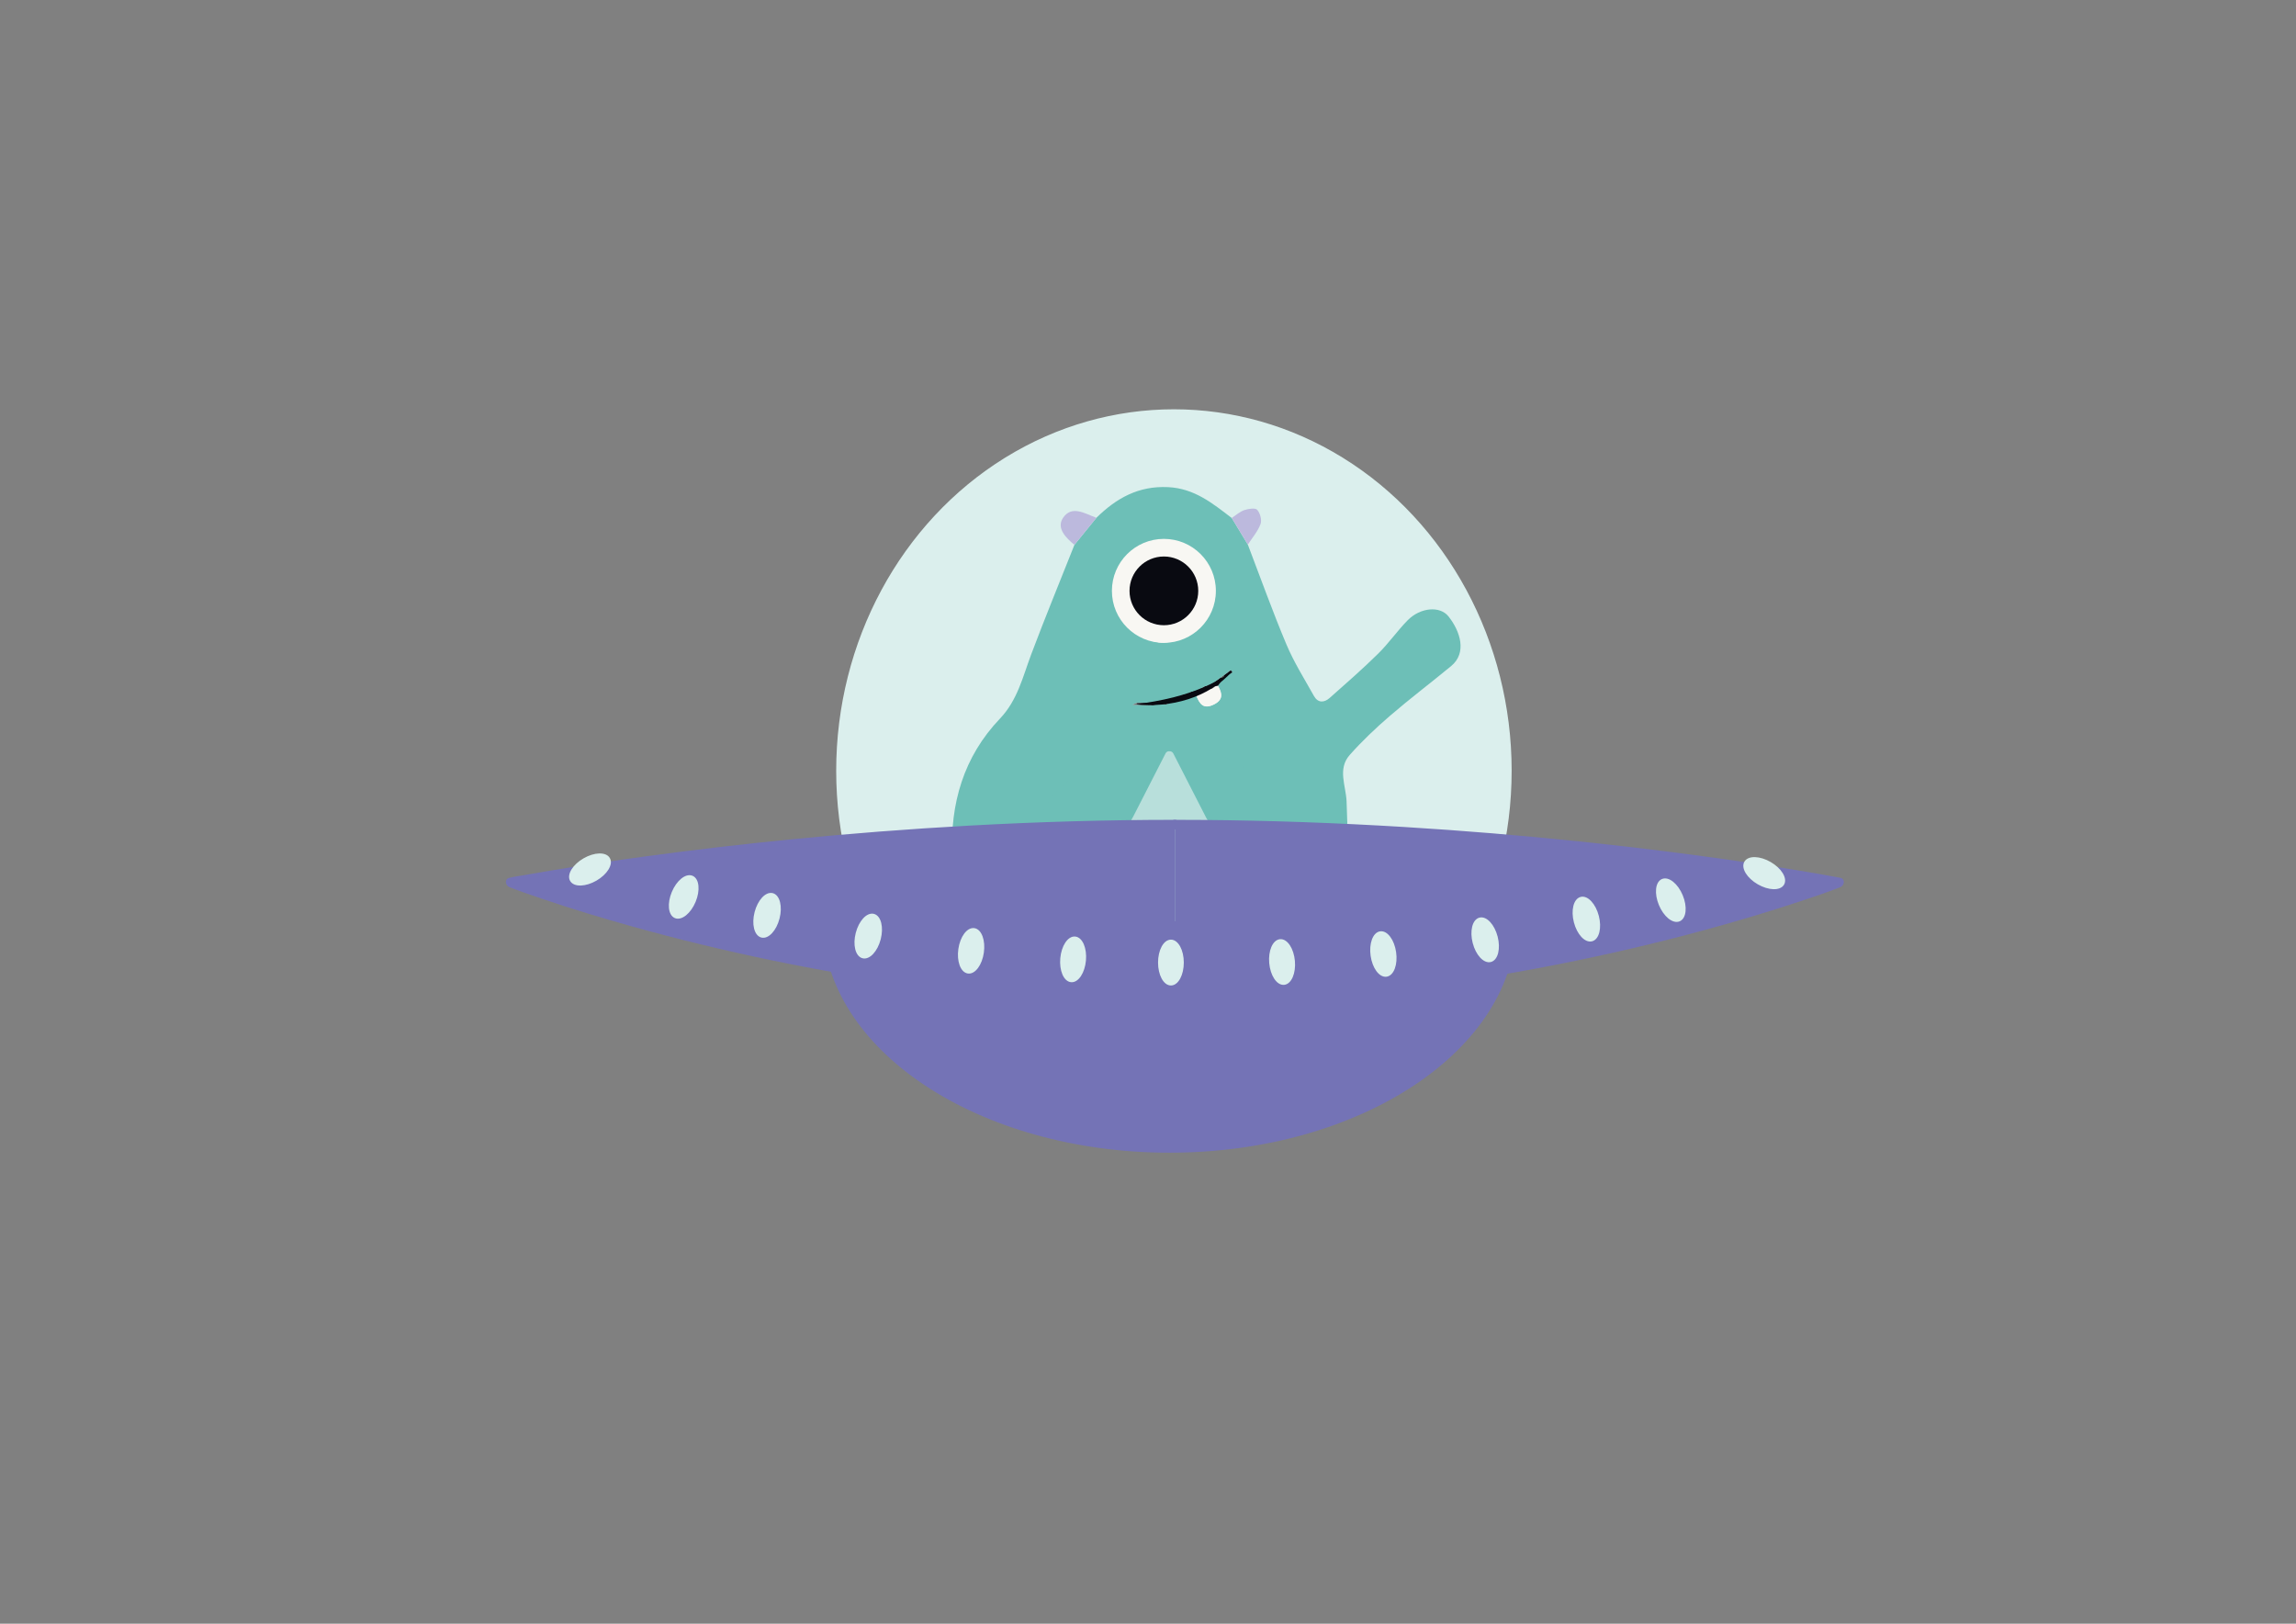 <?xml version="1.0" encoding="utf-8"?>
<!-- Generator: Adobe Illustrator 28.0.0, SVG Export Plug-In . SVG Version: 6.00 Build 0)  -->
<svg version="1.1" xmlns="http://www.w3.org/2000/svg" xmlns:xlink="http://www.w3.org/1999/xlink" x="0px" y="0px"
	 viewBox="0 0 841.89 595.28" style="enable-background:new 0 0 841.89 595.28;" xml:space="preserve">
<rect x="0" y="0" width="841.89" height="595.28" fill="#808080" stroke="none"/>
<style type="text/css">
	.st0{display:none;}
	.st1{display:inline;fill:#35363E;}
	.st2{display:inline;fill:none;stroke:#F8AD79;stroke-miterlimit:10;}
	.st3{display:inline;}
	.st4{fill:#F7924D;}
	.st5{fill:#F8AD79;stroke:#F8AD79;stroke-miterlimit:10;}
	.st6{fill:#F8AD79;stroke:#F8AD79;stroke-width:0.424;stroke-miterlimit:10;}
	.st7{fill:#F7924D;stroke:#F8AD79;stroke-miterlimit:10;}
	.st8{fill:#F7924D;stroke:#F7924D;stroke-width:1.91;stroke-miterlimit:10;}
	.st9{fill:#F7924D;stroke:#F8AD79;stroke-width:1.494;stroke-miterlimit:10;}
	.st10{fill:#F7924D;stroke:#F7924D;stroke-width:1.494;stroke-miterlimit:10;}
	.st11{fill:#F8AD79;stroke:#F8AD79;stroke-width:0.283;stroke-miterlimit:10;}
	.st12{fill:#F7924D;stroke:#F8AD79;stroke-width:0.283;stroke-miterlimit:10;}
	.st13{fill:#F7924D;stroke:#F7924D;stroke-width:0.541;stroke-miterlimit:10;}
	.st14{fill:#F7924D;stroke:#F8AD79;stroke-width:0.423;stroke-miterlimit:10;}
	.st15{fill:#F7924D;stroke:#F7924D;stroke-width:0.423;stroke-miterlimit:10;}
	.st16{display:inline;fill:#F8F7F3;}
	.st17{fill:#DBEFED;stroke:#DBEFED;stroke-width:1.035;stroke-miterlimit:10;}
	.st18{fill:#6DBFB7;}
	.st19{fill:#BCB9DD;}
	.st20{fill:#B8DFDB;}
	.st21{fill:#F8F7F3;}
	.st22{fill:#67696F;}
	.st23{fill:#090A11;}
	.st24{fill:#35363E;}
	.st25{fill:#414042;}
	.st26{fill:#6D6E71;}
	.st27{fill:#58595B;}
	.st28{fill:#BCBEC0;}
	.st29{fill:#939598;}
	.st30{fill:#7473B6;}
	.st31{fill:#7473B6;stroke:#7473B6;stroke-width:0.716;stroke-miterlimit:10;}
	.st32{fill:#DBEFED;stroke:#DBEFED;stroke-width:0.926;stroke-miterlimit:10;}
</style>
<g id="Layer_1">
</g>
<g id="Layer_6" class="st0">
	<rect x="-0.78" y="-1.31" class="st1" width="843.45" height="597.89"/>
</g>
<g id="Layer_4" class="st0">
	<path class="st2" d="M-22.79,492.65"/>
	<g class="st3">
		<path class="st4" d="M819.45,109.8c0,46.25-37.49,83.74-83.74,83.74s-83.74-37.49-83.74-83.74c0-32.52,20.49-55.08,23.75-58.43
			c3-3.08,26.16-26.13,59.99-25.31C775.03,27.01,819.45,60,819.45,109.8z"/>
		<path class="st5" d="M675.71,51.37c0,0-54.9-20.04-39.07,20.3S758,176.01,796.3,176.52c38.3,0.51,37.53-21.37,19.36-41.75
			l-4.63,11.66c0,0,8.76,13.79-7.75,12.83s-109.96-31.08-143.15-91.34c0,0-9.66-17.01,9.6-9.4L675.71,51.37z"/>
	</g>
	<g class="st3">
		<path class="st4" d="M149.61,170.1c0,19.62,15.9,35.52,35.52,35.52s35.52-15.9,35.52-35.52c0-13.79-8.69-23.36-10.07-24.78
			c-1.27-1.31-11.1-11.08-25.44-10.74C168.45,134.99,149.61,148.98,149.61,170.1z"/>
		<path class="st6" d="M210.57,145.32c0,0,23.29-8.5,16.57,8.61s-51.47,44.25-67.72,44.47s-15.92-9.06-8.21-17.71l1.97,4.95
			c0,0-3.72,5.85,3.29,5.44s46.64-13.18,60.71-38.74c0,0,4.1-7.22-4.07-3.99L210.57,145.32z"/>
	</g>
	<g class="st3">
		<path class="st5" d="M142.34,542.42c0,49.5-40.12,89.62-89.62,89.62c-49.49,0-89.61-40.12-89.61-89.62
			c0-26.13,11.18-49.65,29.03-66.02c12.29-11.29,27.75-19.19,44.89-22.22c5.09-0.9,10.34-1.37,15.69-1.37
			c18.96,0,36.55,5.89,51.03,15.94c10.14,7.03,18.77,16.11,25.26,26.64C137.47,509.06,142.34,525.17,142.34,542.42z"/>
		<ellipse class="st7" cx="47.36" cy="491.34" rx="13.45" ry="12.26"/>
		<path class="st8" d="M39,463.17c0,12.93-11.5,23.4-25.68,23.4c-8.79,0-16.56-4.03-21.18-10.17
			c12.29-11.29,27.75-19.19,44.89-22.22C38.3,456.94,39,459.98,39,463.17z"/>
		<ellipse class="st7" cx="83.11" cy="593.81" rx="13.45" ry="12.26"/>
		<ellipse class="st9" cx="79.36" cy="542.57" rx="20.6" ry="17.87"/>
		<ellipse class="st9" cx="13.32" cy="582.4" rx="20.6" ry="17.87"/>
		<path class="st10" d="M129.01,495.39c-2.58,1.01-5.44,1.57-8.46,1.57c-11.37,0-20.59-8-20.59-17.87c0-3.85,1.4-7.42,3.79-10.34
			C113.89,475.78,122.52,484.86,129.01,495.39z"/>
	</g>
	<g class="st3">
		<path class="st11" d="M756.15,496.96c0,14.03-11.37,25.39-25.39,25.39c-14.02,0-25.39-11.37-25.39-25.39
			c0-7.4,3.17-14.07,8.23-18.71c3.48-3.2,7.86-5.44,12.72-6.3c1.44-0.26,2.93-0.39,4.45-0.39c5.37,0,10.36,1.67,14.46,4.52
			c2.87,1.99,5.32,4.56,7.16,7.55C754.77,487.51,756.15,492.07,756.15,496.96z"/>
		<ellipse class="st12" cx="729.24" cy="482.48" rx="3.81" ry="3.47"/>
		<path class="st13" d="M726.87,474.5c0,3.66-3.26,6.63-7.28,6.63c-2.49,0-4.69-1.14-6-2.88c3.48-3.2,7.86-5.44,12.72-6.3
			C726.67,472.74,726.87,473.6,726.87,474.5z"/>
		<ellipse class="st12" cx="739.36" cy="511.52" rx="3.81" ry="3.47"/>
		<ellipse class="st14" cx="738.3" cy="497" rx="5.84" ry="5.06"/>
		<ellipse class="st14" cx="719.59" cy="508.29" rx="5.84" ry="5.06"/>
		<path class="st15" d="M752.37,483.63c-0.73,0.29-1.54,0.44-2.4,0.44c-3.22,0-5.83-2.27-5.83-5.06c0-1.09,0.4-2.1,1.07-2.93
			C748.09,478.08,750.53,480.65,752.37,483.63z"/>
	</g>
</g>
<g id="Layer_5" class="st0">
	<polygon class="st16" points="38.29,23.19 39.84,28.52 45.1,30.25 40.52,33.37 40.5,38.92 36.11,35.52 30.83,37.21 32.71,31.99 
		29.47,27.49 35.01,27.66 	"/>
	<polygon class="st16" points="204.44,400.52 205.99,405.84 211.25,407.58 206.67,410.7 206.64,416.24 202.26,412.85 196.98,414.54 
		198.85,409.32 195.62,404.82 201.16,404.99 	"/>
	<polygon class="st16" points="132.32,229.97 133.87,235.29 139.13,237.03 134.55,240.15 134.52,245.69 130.14,242.3 124.86,243.98 
		126.73,238.77 123.5,234.27 129.04,234.44 	"/>
	<polygon class="st16" points="569.91,51.39 571.46,56.72 576.73,58.45 572.15,61.57 572.12,67.12 567.74,63.72 562.46,65.41 
		564.33,60.19 561.09,55.69 566.63,55.86 	"/>
	<polygon class="st16" points="89.41,104.52 90.45,108.09 93.97,109.25 90.9,111.34 90.89,115.05 87.95,112.78 84.41,113.91 
		85.67,110.42 83.5,107.4 87.21,107.52 	"/>
	<polygon class="st16" points="38.29,274.2 39.84,279.53 45.1,281.26 40.52,284.38 40.5,289.93 36.11,286.53 30.83,288.22 
		32.71,283 29.47,278.5 35.01,278.67 	"/>
	<polygon class="st16" points="668.03,585.95 669.58,591.27 674.84,593.01 670.26,596.13 670.23,601.67 665.85,598.28 
		660.57,599.96 662.44,594.75 659.21,590.25 664.75,590.42 	"/>
	<polygon class="st16" points="468.59,462.51 470.14,467.84 475.41,469.57 470.83,472.69 470.8,478.24 466.42,474.84 461.14,476.53 
		463.01,471.31 459.77,466.81 465.31,466.98 	"/>
	<polygon class="st16" points="801.26,534.71 802.81,540.03 808.07,541.77 803.49,544.89 803.46,550.43 799.08,547.04 793.8,548.73 
		795.68,543.51 792.44,539.01 797.98,539.18 	"/>
	<polygon class="st16" points="785.63,358.43 787.18,363.75 792.44,365.49 787.86,368.61 787.83,374.15 783.45,370.76 
		778.17,372.44 780.04,367.23 776.81,362.73 782.35,362.89 	"/>
	<polygon class="st16" points="642.59,219.96 644.14,225.28 649.4,227.02 644.82,230.14 644.8,235.68 640.41,232.29 635.13,233.97 
		637.01,228.76 633.77,224.26 639.31,224.43 	"/>
	<polygon class="st16" points="308.14,126.71 309.69,132.03 314.95,133.77 310.37,136.89 310.34,142.43 305.96,139.04 
		300.68,140.73 302.55,135.51 299.32,131.01 304.86,131.18 	"/>
	<polygon class="st16" points="767.84,256.54 771.28,260.89 776.81,260.52 773.74,265.13 775.79,270.28 770.46,268.78 766.2,272.33 
		765.97,266.79 761.29,263.84 766.48,261.91 	"/>
	<polygon class="st16" points="261.35,497.03 263.54,499.8 267.07,499.57 265.11,502.51 266.42,505.8 263.02,504.84 260.3,507.1 
		260.15,503.57 257.16,501.69 260.48,500.46 	"/>
	<polygon class="st16" points="355.27,548.07 357.46,550.84 360.99,550.61 359.03,553.55 360.34,556.83 356.94,555.88 
		354.22,558.14 354.08,554.61 351.08,552.72 354.4,551.49 	"/>
	<polygon class="st16" points="465.86,116.39 465.1,119.94 467.59,122.57 463.98,122.95 462.24,126.13 460.77,122.81 457.21,122.14 
		459.91,119.72 459.44,116.12 462.58,117.94 	"/>
	<polygon class="st16" points="580.19,529.98 579.43,533.52 581.92,536.16 578.31,536.53 576.57,539.72 575.1,536.4 571.54,535.73 
		574.24,533.31 573.77,529.71 576.91,531.53 	"/>
	<polygon class="st16" points="650.37,417.5 649.61,421.04 652.1,423.68 648.49,424.05 646.75,427.24 645.28,423.92 641.72,423.25 
		644.42,420.83 643.95,417.23 647.09,419.05 	"/>
	<polygon class="st16" points="284.84,292.37 284.08,295.92 286.57,298.55 282.96,298.93 281.23,302.11 279.76,298.79 
		276.19,298.12 278.89,295.7 278.43,292.1 281.56,293.92 	"/>
	<polygon class="st16" points="411.16,41.65 410.4,45.2 412.89,47.84 409.28,48.21 407.55,51.39 406.08,48.08 402.51,47.41 
		405.21,44.99 404.75,41.39 407.88,43.21 	"/>
	<polygon class="st16" points="820.15,21.3 819.39,24.84 821.88,27.48 818.27,27.85 816.53,31.04 815.06,27.72 811.5,27.05 
		814.2,24.63 813.73,21.03 816.87,22.85 	"/>
	<polygon class="st16" points="237.01,41.65 236.25,45.2 238.74,47.84 235.14,48.21 233.4,51.39 231.93,48.08 228.36,47.41 
		231.06,44.99 230.6,41.39 233.74,43.21 	"/>
	<polygon class="st16" points="164.63,577.96 163.91,581.29 166.25,583.76 162.87,584.11 161.23,587.1 159.85,583.99 156.51,583.36 
		159.04,581.09 158.61,577.71 161.55,579.42 	"/>
	<polygon class="st16" points="55.48,357.88 54.88,360.71 56.86,362.81 53.99,363.11 52.6,365.65 51.43,363.01 48.59,362.47 
		50.74,360.54 50.37,357.67 52.87,359.12 	"/>
</g>
<g id="Layer_2">
	<ellipse class="st17" cx="430.45" cy="282.57" rx="123.32" ry="132"/>
	<g>
		<g>
			<g>
				<path class="st18" d="M371.88,381.91c-2.23-6.93-4.86-13.76-6.6-20.8c-2.39-9.65-4.17-19.45-6.04-29.22
					c-0.32-1.65,0.22-3.47,0.36-5.21c-6.71,0.08-10.04-3.77-10.44-13.04c-0.82-18.99,4.16-36.2,17.48-50.16
					c6.48-6.79,8.38-15.34,11.48-23.58c5.06-13.47,10.55-26.77,15.85-40.15c2.68-3.3,5.36-6.61,8.05-9.91
					c7.29-7.17,15.41-11.77,26.27-11.25c9.67,0.46,16.35,5.96,23.36,11.32c1.97,3.25,3.94,6.5,5.9,9.75
					c4.68,12.22,9.08,24.56,14.16,36.62c2.76,6.55,6.6,12.64,10.08,18.87c1.47,2.63,3.76,2.51,5.77,0.73
					c6.02-5.33,12.08-10.62,17.8-16.26c3.86-3.8,6.99-8.33,10.79-12.21c4.6-4.69,11.84-5.4,15-1.4c4.33,5.48,6.83,13.34,0.94,18.19
					c-7.43,6.13-15.13,11.95-22.42,18.23c-5.19,4.47-10.21,9.22-14.75,14.34c-4.56,5.14-1.39,11.29-1.16,17.07
					c0.45,11.47,0.61,22.94,0.84,34.42c0.07,3.48-0.09,6.96-0.07,10.45c0.08,14.36-1.57,28.49-5.51,42.33
					c-0.36,1.25-0.42,2.59-0.61,3.88c-15.19,1.99-30.37,3.97-45.56,5.96c-2.51-2.62-4.93-5.33-7.54-7.85
					c-5.04-4.86-10.79-3.26-14.44,3.8c-0.79,1.52-2.01,2.82-3.03,4.22c-1.42-0.38-2.82-0.84-4.26-1.12
					C399.69,387.23,385.79,384.58,371.88,381.91z M427.8,258.2c0.31-0.21,0.63-0.42,0.94-0.63c1.03-0.12,2.06-0.24,3.09-0.36
					c0.3-0.21,0.61-0.42,0.91-0.63c0.34-0.11,0.68-0.22,1.02-0.33c0.36-0.01,0.72-0.02,1.09-0.03c0.29-0.21,0.59-0.42,0.88-0.64
					c0.34-0.11,0.68-0.23,1.02-0.34c0.34-0.01,0.69-0.02,1.03-0.03l0.46,0.06l0.45-0.09c1.17,2.71,2.43,4.9,6.11,3.23
					c3.77-1.71,3.49-4.09,1.78-7.01c0.73-0.97,1.45-1.93,2.18-2.9c1.03-0.68,2.06-1.36,3.1-2.04c-0.19-0.26-0.37-0.52-0.56-0.78
					c-0.86,0.64-1.72,1.29-2.59,1.93c-0.36,0.26-0.73,0.52-1.09,0.78c-1.32,0.99-2.64,1.98-3.95,2.97
					c-0.64,0.08-1.28,0.15-1.92,0.23c-0.37,0.26-0.74,0.52-1.11,0.78c-0.31,0.02-0.6,0.09-0.88,0.22c-0.37,0.26-0.73,0.52-1.1,0.78
					c-0.63,0.09-1.25,0.17-1.88,0.26c-0.35,0.24-0.71,0.48-1.06,0.71c-0.32,0.04-0.64,0.12-0.94,0.25c-0.33,0.01-0.67,0.02-1,0.03
					c-0.35,0.24-0.7,0.48-1.06,0.71c-0.32,0.04-0.64,0.12-0.93,0.25c-0.33,0.01-0.66,0.01-0.99,0.02c-0.36,0.24-0.71,0.48-1.07,0.71
					c-0.64,0.09-1.28,0.17-1.92,0.26c-0.33,0.01-0.66,0.02-0.99,0.04c-0.33,0.02-0.66,0.05-1,0.07c-0.3,0.18-0.61,0.36-0.91,0.54
					c-0.37,0.12-0.74,0.23-1.1,0.35c-0.99,0.01-1.98,0.01-2.97,0.02c-1.35,0.03-2.69,0.07-4.04,0.1c-0.53,0.23-1.06,0.45-1.59,0.68
					c2.51,0.06,5.03,0.12,7.55,0.17c0.35-0.11,0.71-0.21,1.06-0.32c0.99-0.01,1.99-0.01,2.98-0.02
					C427.13,258.22,427.47,258.21,427.8,258.2z M428.33,287.86c-12.91-8.54-25.99-8.15-34.93,4.58c-5.93,8.45-9.38,17.37-4.91,28.2
					c7.52,18.2,21.44,30.2,37.27,40.53c1.26,0.82,3.99,0.55,5.42-0.28c4.13-2.37,8.1-5.08,11.85-8.03
					c10.1-7.94,18.67-17.23,24.28-28.95c7.49-15.64-0.53-36.02-16.17-40.81C442.74,280.52,435.23,283.19,428.33,287.86z
					 M408.89,216.97c-1.68,8.19,9.03,18.87,17.74,18.59c9.12-0.29,17.94-8.77,18.07-18.02c0.15-10.55-7.38-18.26-17.18-19
					C417.52,197.8,407.58,207.64,408.89,216.97z"/>
				<path class="st19" d="M371.88,381.91c13.9,2.67,27.81,5.32,41.7,8.01c1.44,0.28,2.84,0.74,4.26,1.12
					c-1.75,4.58-4.95,6.18-9.69,4.79c-1.03-0.3-2.35-0.68-3.23-0.31c-9.46,4-13.53,3.16-19.35-4.25
					C376.59,393.63,373.95,391.83,371.88,381.91z"/>
				<path class="st19" d="M442.86,390.86c15.19-1.99,30.37-3.97,45.56-5.96c-2.17,4.54-4.11,9.35-10.82,7.19
					c-0.67-0.22-1.89,0.44-2.53,1.05c-7.11,6.76-10.33,7.09-19.54,2.36c-1.49-0.76-3.67-0.1-5.27-0.73
					C447.69,393.75,445.32,392.19,442.86,390.86z"/>
				<path class="st19" d="M402.02,189.83c-2.68,3.3-5.36,6.61-8.05,9.91c-3.16-2.55-6.61-6.1-4.26-9.76
					C392.9,185.02,397.84,188.3,402.02,189.83z"/>
				<path class="st19" d="M457.56,199.64c-1.97-3.25-3.94-6.5-5.9-9.75c1.52-0.99,2.92-2.3,4.58-2.87c1.5-0.51,4.05-0.9,4.75-0.11
					c1.08,1.21,1.76,3.77,1.21,5.24C461.19,194.85,459.17,197.17,457.56,199.64z"/>
				<path class="st20" d="M428.33,287.86c6.9-4.68,14.41-7.34,22.81-4.77c15.64,4.79,23.66,25.17,16.17,40.81
					c-5.61,11.72-14.18,21.02-24.28,28.95c-3.75,2.94-7.72,5.66-11.85,8.03c-1.44,0.83-4.17,1.1-5.42,0.28
					c-15.82-10.33-29.74-22.33-37.27-40.53c-4.47-10.82-1.02-19.75,4.91-28.2C402.34,279.71,415.42,279.32,428.33,287.86z"/>
				<path class="st21" d="M408.89,216.97c-1.32-9.33,8.63-19.18,18.63-18.43c9.8,0.74,17.33,8.45,17.18,19
					c-0.13,9.25-8.95,17.73-18.07,18.02C417.93,235.84,407.21,225.17,408.89,216.97z M428.79,204.45c-0.99,0-1.98,0.01-2.97,0.01
					c-0.38,0.37-0.76,0.73-1.13,1.1c-2.82,1.39-6.73,2.07-8.22,4.33c-2.65,4.03-2.58,10.34,1,13.91c5.91,5.91,9.13,6.76,15.18,3.84
					c3.99-1.92,6.56-8.74,6.11-12.35c-0.68-5.45-3.62-8.67-8.82-9.73C429.54,205.19,429.17,204.82,428.79,204.45z"/>
				<path class="st21" d="M446.59,251.41c1.71,2.92,1.99,5.31-1.78,7.01c-3.68,1.67-4.94-0.52-6.11-3.23
					c0.09-0.21,0.15-0.43,0.17-0.66c0.28-0.07,0.55-0.15,0.82-0.25c0.39-0.25,0.78-0.5,1.17-0.75c0.29-0.05,0.58-0.13,0.85-0.25
					c0.38-0.26,0.76-0.51,1.14-0.77c0.3-0.02,0.59-0.09,0.87-0.22l0.45,0.15l0.46-0.12c0.39-0.25,0.78-0.5,1.18-0.74
					C446.06,251.48,446.32,251.42,446.59,251.41z"/>
				<path class="st22" d="M422.74,258.57c-2.51-0.06-5.03-0.12-7.54-0.18c0.56-0.07,1.12-0.15,1.68-0.22c1.33,0.02,2.66,0.05,4,0.07
					C421.49,258.35,422.12,258.46,422.74,258.57z"/>
				<path class="st23" d="M446.59,251.41c-0.27,0.01-0.52,0.06-0.78,0.15c-0.33-0.02-0.66-0.05-0.99-0.07
					c-0.35-0.01-0.7-0.01-1.06-0.02l-0.09-0.09c1.32-0.99,2.64-1.98,3.96-2.97c0.35,0,0.69,0,1.04,0c0,0,0.1,0.1,0.1,0.1
					C448.04,249.48,447.31,250.45,446.59,251.41z"/>
				<path class="st23" d="M448.72,247.64c0.86-0.64,1.72-1.29,2.59-1.93c0.19,0.26,0.37,0.52,0.56,0.78
					c-1.03,0.68-2.06,1.36-3.1,2.04c0,0-0.1-0.1-0.1-0.1C448.7,248.16,448.72,247.9,448.72,247.64z"/>
				<path class="st23" d="M427.81,256.61c0.64-0.09,1.28-0.17,1.92-0.26c0.35,0.02,0.7,0.04,1.05,0.07l0.49,0.01l0.49-0.01
					l0.05,0.05c-0.01,0.25,0,0.5,0.02,0.75c-1.03,0.12-2.06,0.24-3.09,0.36c-0.3-0.1-0.6-0.17-0.91-0.19
					C427.81,257.12,427.8,256.87,427.81,256.61z"/>
				<path class="st24" d="M420.87,258.24c-1.33-0.02-2.66-0.05-4-0.07c0,0-0.09-0.46-0.09-0.46c1.35-0.03,2.69-0.07,4.04-0.1
					C420.85,257.82,420.86,258.03,420.87,258.24z"/>
				<path class="st23" d="M420.87,258.24c-0.01-0.21-0.02-0.42-0.04-0.63c0.99-0.01,1.98-0.01,2.97-0.02c0.01,0.22,0.01,0.43,0,0.65
					c-0.35,0.11-0.71,0.21-1.06,0.32C422.12,258.46,421.49,258.35,420.87,258.24z"/>
				<path class="st25" d="M423.8,258.25c0.01-0.22,0.01-0.43,0-0.65c0.37-0.11,0.74-0.23,1.1-0.34c0,0,0.44,0.11,0.44,0.11
					l0.45-0.01c0.33,0.02,0.66,0.04,0.99,0.06c0,0,0.02,0.02,0.02,0.02c-0.01,0.26-0.02,0.53-0.03,0.79
					C425.79,258.23,424.8,258.24,423.8,258.25z"/>
				<path class="st23" d="M439.69,254.28c-0.27,0.1-0.54,0.19-0.82,0.25c-0.34,0-0.69,0.01-1.03,0.01
					c-0.36-0.04-0.72-0.07-1.08-0.11l0,0c0.01-0.26,0.02-0.52,0.02-0.78c0.63-0.09,1.25-0.17,1.88-0.26
					c0.36,0.01,0.72,0.02,1.08,0.04l0.01,0.01C439.76,253.73,439.74,254,439.69,254.28z"/>
				<path class="st23" d="M443.72,252.29c-0.28,0.13-0.56,0.2-0.87,0.22c-0.37-0.02-0.74-0.04-1.11-0.06l0,0
					c0-0.28,0-0.55,0.01-0.83c0.64-0.08,1.28-0.15,1.92-0.23c0,0,0.09,0.09,0.09,0.09C443.74,251.74,443.72,252.01,443.72,252.29z"
					/>
				<path class="st23" d="M431.79,255.62c0.3-0.13,0.61-0.22,0.93-0.25c0.35,0.02,0.69,0.05,1.04,0.07c0.01,0.28,0.01,0.55,0,0.83
					c-0.34,0.11-0.68,0.22-1.01,0.33c-0.3-0.1-0.61-0.14-0.93-0.13c0,0-0.05-0.05-0.05-0.05
					C431.78,256.15,431.79,255.88,431.79,255.62z"/>
				<path class="st26" d="M416.79,257.71c0,0,0.09,0.47,0.09,0.46c-0.56,0.07-1.12,0.14-1.68,0.22
					C415.73,258.17,416.26,257.94,416.79,257.71z"/>
				<path class="st23" d="M434.78,254.61c0.3-0.13,0.61-0.21,0.94-0.25c0.35,0.02,0.7,0.05,1.04,0.07c0,0,0,0,0,0
					c0,0.27,0,0.55,0,0.82c-0.34,0.11-0.68,0.23-1.02,0.34c-0.3-0.1-0.6-0.11-0.91-0.06C434.79,255.23,434.78,254.92,434.78,254.61z
					"/>
				<path class="st25" d="M434.78,254.61c0,0.31,0.01,0.62,0.04,0.92c-0.01,0.23,0,0.46,0.03,0.69c-0.36,0.01-0.72,0.02-1.09,0.03
					c0.01-0.28,0.01-0.55,0-0.83c0.01-0.26,0.02-0.52,0.02-0.78C434.12,254.64,434.45,254.63,434.78,254.61z"/>
				<path class="st23" d="M441.71,253.28c-0.27,0.11-0.56,0.2-0.85,0.25c-0.37-0.03-0.74-0.05-1.11-0.08c0,0-0.01-0.01-0.01-0.01
					c0.01-0.27,0.01-0.54,0.02-0.81c0.28-0.13,0.57-0.21,0.88-0.22c0.37,0.02,0.73,0.03,1.1,0.05c0,0,0,0,0,0
					C441.75,252.72,441.74,253,441.71,253.28z"/>
				<path class="st25" d="M448.72,247.64c0,0.26-0.02,0.52-0.05,0.78c-0.35,0-0.69,0-1.04,0
					C447.99,248.16,448.36,247.9,448.72,247.64z"/>
				<path class="st25" d="M441.74,252.44c-0.37-0.02-0.73-0.03-1.1-0.05c0.37-0.26,0.74-0.52,1.11-0.78
					C441.74,251.89,441.74,252.17,441.74,252.44z"/>
				<path class="st22" d="M437.84,254.54c0.34,0,0.69-0.01,1.03-0.01c-0.02,0.23-0.08,0.45-0.17,0.66c0,0-0.45,0.09-0.45,0.09
					s-0.46-0.06-0.46-0.06C437.78,255,437.8,254.77,437.84,254.54z"/>
				<path class="st27" d="M430.78,256.41c-0.35-0.02-0.7-0.04-1.05-0.07c0.36-0.24,0.71-0.48,1.07-0.72
					C430.79,255.89,430.78,256.15,430.78,256.41z"/>
				<path class="st25" d="M430.78,256.41c0-0.26,0.01-0.52,0.02-0.78c0.33-0.01,0.66-0.01,0.99-0.02c0,0.27-0.01,0.53-0.02,0.8
					c0,0-0.49,0.01-0.49,0.01L430.78,256.41z"/>
				<path class="st26" d="M434.85,256.23c-0.03-0.23-0.04-0.46-0.03-0.69c0.31-0.06,0.61-0.04,0.91,0.06
					C435.44,255.81,435.14,256.02,434.85,256.23z"/>
				<path class="st27" d="M433.78,254.65c0,0.26-0.01,0.52-0.02,0.78c-0.35-0.02-0.69-0.04-1.04-0.07
					C433.08,255.12,433.43,254.89,433.78,254.65z"/>
				<path class="st22" d="M425.8,257.35l-0.45,0.01c0,0-0.44-0.11-0.44-0.11c0.31-0.18,0.61-0.36,0.92-0.54
					C425.83,256.92,425.82,257.14,425.8,257.35z"/>
				<path class="st27" d="M425.8,257.35c0.03-0.21,0.04-0.42,0.03-0.63c0.33-0.02,0.66-0.05,1-0.07c-0.01,0.26-0.02,0.51-0.03,0.77
					C426.46,257.39,426.13,257.37,425.8,257.35z"/>
				<path class="st25" d="M426.79,257.41c0.01-0.26,0.02-0.51,0.03-0.77c0.33-0.01,0.66-0.02,0.99-0.04c0,0.26,0,0.52,0.03,0.77
					l-0.02,0.09c-0.33-0.01-0.67-0.03-1-0.04L426.79,257.41z"/>
				<path class="st26" d="M431.82,256.46c0.32-0.01,0.63,0.03,0.93,0.13c-0.31,0.21-0.61,0.42-0.91,0.63
					C431.81,256.97,431.8,256.72,431.82,256.46z"/>
				<path class="st27" d="M436.76,254.44c-0.35-0.02-0.7-0.05-1.04-0.07c0.35-0.24,0.71-0.48,1.06-0.71
					C436.78,253.91,436.78,254.18,436.76,254.44z"/>
				<path class="st24" d="M437.84,254.54c-0.04,0.23-0.06,0.45-0.05,0.68c-0.34,0.01-0.69,0.02-1.03,0.03c0-0.27,0-0.55,0-0.82
					C437.12,254.47,437.48,254.51,437.84,254.54z"/>
				<path class="st26" d="M427.84,257.38c0.31,0.03,0.62,0.09,0.91,0.19c-0.32,0.21-0.63,0.42-0.95,0.63c0-0.24,0.01-0.48,0.01-0.73
					L427.84,257.38z"/>
				<path class="st25" d="M439.76,252.62c-0.01,0.27-0.01,0.54-0.02,0.81c-0.36-0.01-0.72-0.02-1.08-0.04
					C439.03,253.14,439.39,252.88,439.76,252.62z"/>
				<path class="st24" d="M427.81,257.48c0,0.24-0.01,0.49-0.01,0.73c-0.34,0.01-0.68,0.02-1.01,0.03c0.01-0.26,0.01-0.53,0.03-0.79
					C427.15,257.45,427.48,257.46,427.81,257.48z"/>
				<path class="st23" d="M429.92,205.56c5.21,1.06,8.14,4.28,8.82,9.73c0.45,3.62-2.12,10.43-6.11,12.35
					c-6.05,2.92-9.27,2.07-15.18-3.84c-3.57-3.58-3.65-9.88-1-13.91c1.49-2.27,5.4-2.94,8.22-4.33c0.37,0.02,0.73,0.04,1.1,0.06
					c1.01,0,2.02,0,3.03,0C429.18,205.6,429.55,205.58,429.92,205.56z"/>
				<path class="st28" d="M425.82,204.47c0.99,0,1.98-0.01,2.97-0.01c0,0,0.04,0.42,0.04,0.42c-1.02,0-2.04,0-3.07,0l-0.12-0.23
					L425.82,204.47z"/>
				<path class="st24" d="M425.79,205.62c-0.37-0.02-0.73-0.04-1.1-0.06c0.38-0.37,0.76-0.73,1.13-1.1c0,0-0.17,0.19-0.17,0.19
					s0.12,0.23,0.12,0.23C425.8,205.13,425.81,205.37,425.79,205.62z"/>
				<path class="st27" d="M429.92,205.56c-0.37,0.02-0.73,0.04-1.1,0.06c-0.02-0.25-0.02-0.49,0.01-0.74c0,0-0.04-0.42-0.04-0.42
					C429.17,204.82,429.54,205.19,429.92,205.56z"/>
				<path class="st25" d="M443.72,252.29c0-0.27,0.01-0.54,0.04-0.81c0.35,0.01,0.71,0.01,1.06,0.02c-0.06,0.27-0.12,0.54-0.18,0.82
					l-0.46,0.12L443.72,252.29z"/>
				<path class="st26" d="M439.75,253.44c0.37,0.03,0.74,0.05,1.11,0.08c-0.39,0.25-0.78,0.5-1.17,0.76
					C439.74,254,439.76,253.73,439.75,253.44z"/>
				<path class="st24" d="M441.71,253.28c0.02-0.28,0.03-0.55,0.03-0.83c0.37,0.02,0.74,0.04,1.11,0.06
					C442.47,252.76,442.09,253.02,441.71,253.28z"/>
				<path class="st29" d="M444.63,252.31c0.06-0.27,0.13-0.54,0.18-0.82c0.33,0.02,0.66,0.05,0.99,0.07
					C445.42,251.81,445.03,252.06,444.63,252.31z"/>
				<path class="st25" d="M428.83,204.88c-0.03,0.25-0.03,0.49-0.01,0.74c-1.01,0-2.02,0-3.03,0c0.02-0.25,0.01-0.5-0.03-0.74
					C426.78,204.88,427.81,204.88,428.83,204.88z"/>
			</g>
			<circle class="st21" cx="426.77" cy="216.62" r="19.06"/>
			<circle class="st23" cx="426.77" cy="216.62" r="12.6"/>
			<g>
				<path class="st23" d="M416.3,258.23c9.41-1.24,18.8-3.2,27.37-7.34c2.86-1.34,5.5-3.05,8.2-4.84
					C443.26,255.9,428.99,259.63,416.3,258.23L416.3,258.23z"/>
			</g>
			<ellipse class="st18" cx="426.77" cy="319.31" rx="49.87" ry="46.98"/>
		</g>
		<g>
			<polygon class="st20" points="428.77,277.11 442.8,304.54 474.18,308.94 451.48,330.3 456.84,360.45 428.77,346.21 400.7,360.45 
				406.06,330.3 383.35,308.94 414.73,304.54 			"/>
			<g>
				<path class="st20" d="M427.33,277.95c2.49,4.86,4.98,9.73,7.47,14.59c1.64,3.21,3.29,6.43,4.93,9.64
					c0.55,1.08,1.13,3.09,2.23,3.79c1.13,0.72,3.32,0.58,4.59,0.75c3.51,0.49,7.02,0.98,10.52,1.47c5.56,0.78,11.11,1.56,16.67,2.34
					c-0.24-0.93-0.49-1.85-0.73-2.78c-3.91,3.67-7.81,7.34-11.72,11.02c-2.61,2.46-5.23,4.92-7.84,7.37c-0.97,0.91-3,2.18-3.49,3.5
					c-0.45,1.21,0.3,3.23,0.51,4.42c0.61,3.42,1.22,6.85,1.83,10.27c0.98,5.52,1.96,11.03,2.94,16.55c0.81-0.63,1.63-1.25,2.44-1.88
					c-4.97-2.52-9.94-5.04-14.91-7.56c-3.24-1.64-6.47-3.28-9.71-4.92c-1.13-0.57-2.93-1.98-4.29-1.98c-1.27,0-2.93,1.29-3.99,1.82
					c-3.34,1.69-6.67,3.38-10.01,5.08c-4.97,2.52-9.94,5.04-14.91,7.56c0.81,0.63,1.63,1.25,2.44,1.88
					c0.95-5.35,1.9-10.71,2.86-16.06c0.62-3.48,1.24-6.96,1.86-10.44c0.23-1.27,1.04-3.45,0.57-4.74c-0.46-1.23-2.34-2.41-3.24-3.26
					c-2.58-2.42-5.16-4.85-7.73-7.27c-4.03-3.79-8.05-7.57-12.08-11.36c-0.24,0.93-0.49,1.85-0.73,2.78
					c5.39-0.76,10.79-1.51,16.18-2.27c3.67-0.51,7.34-1.03,11.01-1.54c1.21-0.17,3.51-0.03,4.59-0.75c1.11-0.75,1.66-2.67,2.23-3.79
					c1.57-3.07,3.14-6.14,4.71-9.21c2.56-5.01,5.13-10.02,7.69-15.03c0.97-1.9-1.9-3.59-2.87-1.68c-2.34,4.57-4.68,9.14-7.02,13.72
					c-1.58,3.09-3.16,6.18-4.74,9.26c-0.52,1.03-1.28,2.13-1.65,3.22c-0.49,1.46-1.17,0.83,0.33,0.47
					c-10.1,2.45-21.04,2.95-31.34,4.39c-1.26,0.18-1.57,2-0.73,2.78c3.66,3.45,7.33,6.89,10.99,10.34c2.58,2.43,5.17,4.86,7.75,7.29
					c0.96,0.9,2.65,3.29,3.94,3.7c-1.23-0.4,0.23-2.36-0.61-0.39c-0.38,0.89-0.39,2.2-0.56,3.15c-0.64,3.58-1.27,7.15-1.91,10.73
					c-0.89,5.03-1.79,10.05-2.68,15.08c-0.26,1.44,1.09,2.57,2.44,1.88c4.68-2.37,9.36-4.75,14.04-7.12
					c3.1-1.57,6.21-3.15,9.31-4.72c1.06-0.54,2.33-1.01,3.31-1.68c0.57-0.39,2.18-0.7,0.57-0.7c-1.56,0-0.2,0.2,0.37,0.59
					c0.94,0.66,2.16,1.09,3.18,1.61c3.22,1.63,6.43,3.26,9.65,4.89c4.68,2.37,9.36,4.75,14.04,7.12c1.36,0.69,2.7-0.44,2.44-1.88
					c-0.89-5.03-1.79-10.05-2.68-15.08c-0.61-3.45-1.23-6.91-1.84-10.36c-0.19-1.06-0.25-2.29-0.59-3.31
					c-0.73-2.17,0.73-0.51-0.65,0.19c1.32-0.67,2.59-2.43,3.65-3.44c2.68-2.52,5.35-5.03,8.03-7.55c3.66-3.45,7.33-6.89,10.99-10.34
					c0.83-0.78,0.53-2.6-0.73-2.78c-5.07-0.71-10.13-1.42-15.2-2.13c-5.22-0.73-11.05-0.85-16.14-2.26
					c1.31,0.36,0.82,0.99,0.33-0.47c-0.33-0.99-1.01-1.98-1.48-2.9c-1.56-3.05-3.12-6.1-4.68-9.15c-2.41-4.72-4.83-9.44-7.24-14.15
					C429.23,274.37,426.35,276.05,427.33,277.95z"/>
			</g>
		</g>
	</g>
</g>
<g id="Layer_3">
	<g>
		<g>
			<path class="st30" d="M430.8,366.05c-134.52,0-243.57-42.53-243.57-42.53s109.05-21.19,243.57-21.19"/>
			<g>
				<path class="st30" d="M430.8,364.28c-25.09-0.01-50.16-1.47-75.1-4.21c-22.02-2.42-43.94-5.84-65.66-10.17
					c-17.55-3.49-34.98-7.57-52.24-12.26c-11.88-3.23-23.68-6.73-35.36-10.62c-3.36-1.12-6.71-2.27-10.05-3.47
					c-1.48-0.53-2.98-1.26-4.51-1.66c-0.06-0.02-0.12-0.05-0.18-0.07c0,1.13,0,2.27,0,3.4c3.95-0.77,7.92-1.44,11.89-2.12
					c10.94-1.85,21.92-3.51,32.91-5.04c16.73-2.33,33.51-4.35,50.31-6.09c21.37-2.22,42.78-3.98,64.22-5.28
					c24.62-1.49,49.29-2.38,73.96-2.56c3.27-0.02,6.55-0.04,9.82-0.04c2.27,0,2.27-3.53,0-3.53c-25.14,0-50.28,0.74-75.39,2.12
					c-21.96,1.21-43.9,2.91-65.79,5.08c-17.58,1.74-35.12,3.79-52.63,6.16c-11.81,1.6-23.61,3.34-35.37,5.29
					c-3.4,0.56-6.79,1.14-10.18,1.75c-1.49,0.27-3.03,0.45-4.5,0.83c-0.06,0.02-0.13,0.02-0.19,0.04c-1.88,0.37-1.45,2.84,0,3.4
					c3.93,1.53,7.94,2.9,11.94,4.26c10.91,3.7,21.94,7.05,33.04,10.15c16.78,4.69,33.72,8.79,50.78,12.34
					c21.25,4.42,42.69,7.96,64.23,10.59c24.74,3.02,49.64,4.81,74.57,5.18c3.16,0.05,6.32,0.07,9.49,0.07
					C433.07,367.81,433.08,364.28,430.8,364.28L430.8,364.28z"/>
			</g>
		</g>
		<g>
			<path class="st30" d="M430.8,366.05c134.52,0,243.57-42.53,243.57-42.53s-109.05-21.19-243.57-21.19"/>
			<g>
				<path class="st30" d="M430.8,367.81c25.23-0.01,50.45-1.49,75.53-4.26c22.01-2.43,43.91-5.83,65.63-10.14
					c17.68-3.51,35.25-7.61,52.65-12.33c11.87-3.22,23.67-6.73,35.34-10.6c4.93-1.64,9.88-3.28,14.71-5.18
					c0.06-0.02,0.12-0.05,0.18-0.07c1.45-0.57,1.89-3.04,0-3.4c-3.95-0.77-7.92-1.44-11.89-2.12c-11.03-1.86-22.09-3.53-33.17-5.08
					c-16.9-2.35-33.84-4.4-50.8-6.16c-21.35-2.22-42.75-3.98-64.18-5.29c-24.7-1.5-49.43-2.39-74.17-2.58
					c-3.27-0.02-6.55-0.04-9.82-0.04c-2.27,0-2.27,3.53,0,3.53c25.14,0,50.28,0.74,75.39,2.12c21.84,1.2,43.65,2.89,65.42,5.04
					c17.43,1.72,34.84,3.74,52.2,6.09c11.79,1.6,23.57,3.34,35.31,5.28c3.39,0.56,6.77,1.14,10.15,1.74
					c1.45,0.26,2.97,0.7,4.45,0.82c0.06,0.01,0.13,0.03,0.19,0.04c0-1.13,0-2.27,0-3.4c-3.89,1.52-7.85,2.87-11.8,4.21
					c-10.91,3.7-21.95,7.06-33.05,10.16c-16.65,4.66-33.46,8.73-50.38,12.26c-21.25,4.43-42.69,8.01-64.25,10.63
					c-24.6,2.99-49.36,4.77-74.14,5.13c-3.16,0.05-6.32,0.07-9.49,0.07C428.53,364.28,428.53,367.81,430.8,367.81L430.8,367.81z"/>
			</g>
		</g>
	</g>
	<path class="st31" d="M555.65,337.75c0,46.66-56.78,84.49-126.82,84.49s-126.82-37.83-126.82-84.49"/>
	<g>
		
			<ellipse transform="matrix(0.385 -0.923 0.923 0.385 -149.267 433.598)" class="st32" cx="250.65" cy="328.78" rx="7.94" ry="4.26"/>
		
			<ellipse transform="matrix(0.866 -0.5 0.5 0.866 -130.406 150.877)" class="st32" cx="216.34" cy="318.78" rx="7.94" ry="4.26"/>
		
			<ellipse transform="matrix(0.25 -0.968 0.968 0.25 -113.934 524.058)" class="st32" cx="281.38" cy="335.59" rx="7.94" ry="4.26"/>
		
			<ellipse transform="matrix(0.25 -0.968 0.968 0.25 -93.46 565.683)" class="st32" cx="318.49" cy="343.18" rx="7.94" ry="4.26"/>
		
			<ellipse transform="matrix(0.141 -0.99 0.99 0.141 -39.157 651.925)" class="st32" cx="356.04" cy="348.52" rx="7.94" ry="4.26"/>
		
			<ellipse transform="matrix(0.09 -0.996 0.996 0.09 7.925 711.804)" class="st32" cx="393.3" cy="351.57" rx="7.94" ry="4.26"/>
		
			<ellipse transform="matrix(0.923 -0.385 0.385 0.923 -79.858 261.18)" class="st32" cx="612.59" cy="330.1" rx="4.26" ry="7.94"/>
		<ellipse transform="matrix(0.5 -0.866 0.866 0.5 46.236 720.29)" class="st32" cx="646.91" cy="320.1" rx="4.26" ry="7.94"/>
		
			<ellipse transform="matrix(0.968 -0.25 0.25 0.968 -65.788 156.295)" class="st32" cx="581.86" cy="336.91" rx="4.26" ry="7.94"/>
		
			<ellipse transform="matrix(0.968 -0.25 0.25 0.968 -68.868 147.251)" class="st32" cx="544.75" cy="344.51" rx="4.26" ry="7.94"/>
		
			<ellipse transform="matrix(0.99 -0.141 0.141 0.99 -44.218 74.924)" class="st32" cx="507.21" cy="349.85" rx="4.26" ry="7.94"/>
		
			<ellipse transform="matrix(0.996 -0.09 0.09 0.996 -29.717 43.506)" class="st32" cx="469.94" cy="352.89" rx="4.26" ry="7.94"/>
		<ellipse class="st32" cx="429.35" cy="352.89" rx="4.26" ry="7.94"/>
	</g>
</g>
</svg>
